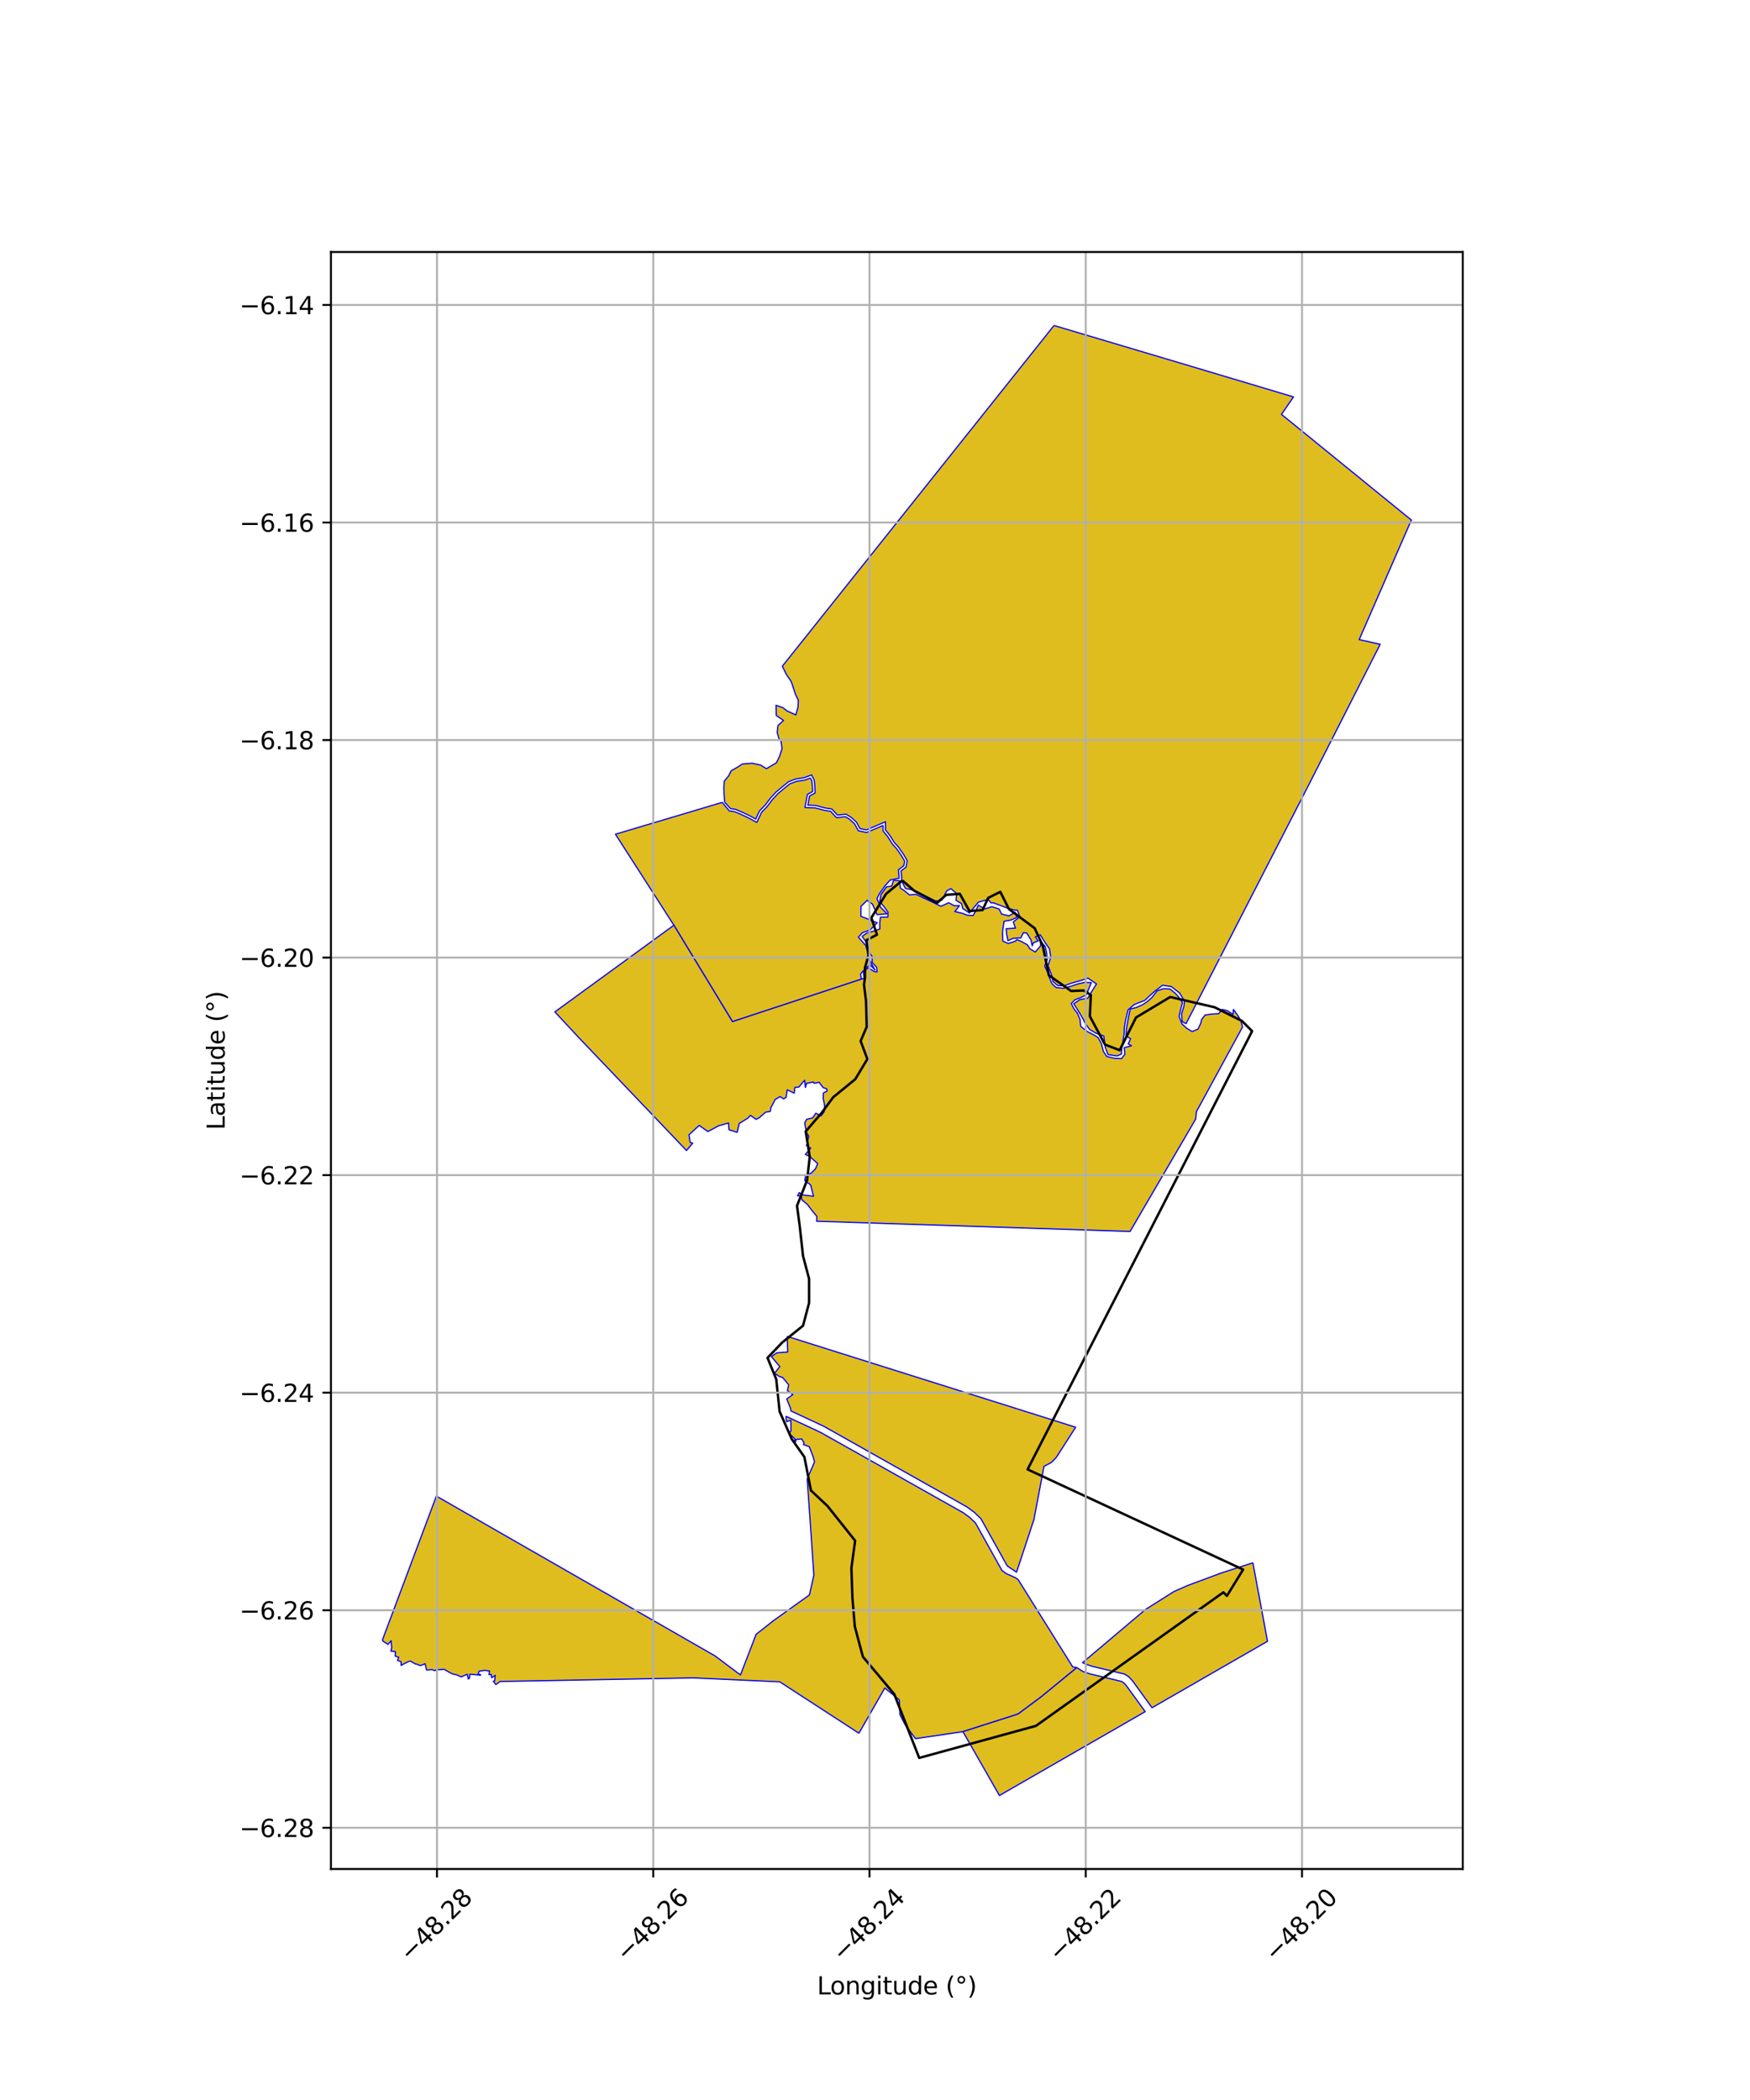 <?xml version="1.0" encoding="utf-8" standalone="no"?>
<!DOCTYPE svg PUBLIC "-//W3C//DTD SVG 1.1//EN"
  "http://www.w3.org/Graphics/SVG/1.1/DTD/svg11.dtd">
<svg xmlns:xlink="http://www.w3.org/1999/xlink" width="720pt" height="864pt" viewBox="0 0 720 864" xmlns="http://www.w3.org/2000/svg" version="1.1">
 <defs>
  <style type="text/css">*{stroke-linejoin: round; stroke-linecap: butt}</style>
 </defs>
 <g id="figure_1">
  <g id="patch_1">
   <path d="M 0 864 
L 720 864 
L 720 0 
L 0 0 
z
" style="fill: #ffffff"/>
  </g>
  <g id="axes_1">
   <g id="patch_2">
    <path d="M 136.164 768.96 
L 601.836 768.96 
L 601.836 103.68 
L 136.164 103.68 
z
" style="fill: #ffffff"/>
   </g>
   <g id="PatchCollection_1">
    <path d="M 323.357 582.671 
L 337.689 589.365 
L 396.338 622.396 
L 398.937 624.298 
L 401.34 626.595 
L 412.2 646.088 
L 413.945 647.395 
L 417.879 649.171 
L 418.912 649.941 
L 441.362 685.819 
L 443.031 686.104 
L 428.62 697.934 
L 418.849 705.208 
L 396.18 712.459 
L 376.66 715.323 
L 372.369 709.575 
L 370.267 705.475 
L 369.977 699.356 
L 364.042 694.506 
L 353.374 713.097 
L 320.822 691.955 
L 285.347 690.333 
L 205.796 691.811 
L 204.008 693.056 
L 202.947 691.716 
L 203.537 691.494 
L 203.75 689.269 
L 202.278 690.274 
L 202.082 688.916 
L 201.163 688.999 
L 201.407 687.513 
L 199.446 687.219 
L 197.098 687.605 
L 196.679 688.858 
L 197.566 688.946 
L 197.777 689.221 
L 193.367 688.798 
L 193.096 690.583 
L 192.663 690.803 
L 192.234 688.823 
L 189.751 689.92 
L 187.832 689.059 
L 186.295 688.748 
L 184.671 687.949 
L 182.728 686.792 
L 180.762 686.979 
L 179.585 686.948 
L 178.905 687.387 
L 177.717 686.943 
L 175.5 687.099 
L 174.892 684.525 
L 172.878 685.284 
L 171.714 684.758 
L 170.879 684.589 
L 168.838 683.409 
L 167.804 683.738 
L 165.848 684.722 
L 165.043 685.197 
L 164.998 683.69 
L 163.535 683.118 
L 164.072 681.874 
L 162.568 681.343 
L 162.684 679.529 
L 160.821 679.313 
L 161.153 677.861 
L 160.918 675.028 
L 159.657 676.537 
L 157.683 675.316 
L 157.331 674.74 
L 179.534 615.539 
L 294.236 681.312 
L 304.646 689.126 
L 311.088 672.396 
L 318.224 666.786 
L 333.018 656.195 
L 334.857 648.055 
L 332.109 608.461 
L 335.125 601.445 
L 334.533 599.314 
L 332.962 595.212 
L 330.554 594.33 
L 330.814 593.678 
L 329.858 592.018 
L 327.655 592.234 
L 327.101 593.571 
L 326.599 593.144 
L 327.134 592.128 
L 324.606 589.628 
L 325.408 588.831 
L 325.366 584.333 
L 323.609 584.898 
L 323.357 582.671 
" clip-path="url(#p970a97dfd9)" style="fill: #e0bd1f; stroke: #0000ff; stroke-width: 0.5"/>
    <path d="M 333.422 320.092 
L 334.003 321.268 
L 334.256 323.32 
L 334.323 325.67 
L 332.198 326.836 
L 331.172 332.224 
L 335.514 332.417 
L 339.161 333.396 
L 341.742 333.795 
L 344.166 336.417 
L 347.846 336.014 
L 349.56 337.078 
L 351.565 338.909 
L 353.146 341.801 
L 356.55 342.505 
L 363.307 339.626 
L 363.316 341.876 
L 365.187 344.158 
L 367.163 347.259 
L 368.992 349.305 
L 370.925 352.091 
L 372.188 354.306 
L 371.861 356.158 
L 369.635 357.892 
L 369.972 361.302 
L 366.268 362.058 
L 364.259 364.269 
L 361.832 367.664 
L 360.805 369.756 
L 362.409 373.419 
L 365 375.971 
L 360.856 376.316 
L 358.981 372.004 
L 356.786 370.417 
L 354.209 372.914 
L 354.184 377.006 
L 357.176 378.151 
L 360.9 379.67 
L 357.971 382.598 
L 354.778 383.766 
L 353.177 385.575 
L 356.186 389.011 
L 356.968 391.81 
L 358.251 395.996 
L 360.002 399.057 
L 357.969 397.01 
L 356.166 398.311 
L 354.06 400.71 
L 354.368 402.87 
L 301.358 420.329 
L 277.257 380.661 
L 253.219 343.225 
L 297.12 330.127 
L 300.055 333.618 
L 302.42 334.003 
L 305.441 335.306 
L 308.146 336.609 
L 311.365 338.37 
L 313.343 334.2 
L 315.596 331.866 
L 317.702 329.093 
L 319.976 326.603 
L 322.459 324.526 
L 324.962 322.498 
L 327.692 321.475 
L 331.154 320.931 
L 333.422 320.092 
" clip-path="url(#p970a97dfd9)" style="fill: #e0bd1f; stroke: #0000ff; stroke-width: 0.5"/>
    <path d="M 433.651 133.92 
L 488.963 150.386 
L 532.179 163.301 
L 527.235 170.487 
L 580.669 213.961 
L 559.204 263.156 
L 567.857 265.069 
L 537.992 323.814 
L 487.989 421.14 
L 486.352 420.315 
L 486.149 417.093 
L 487.061 414.138 
L 487.343 411.9 
L 485.292 408.529 
L 481.872 405.877 
L 478.311 405.372 
L 475.454 407.537 
L 473.132 409.55 
L 471 411.587 
L 466.697 413.278 
L 464.149 415.425 
L 463.608 417.643 
L 463.054 419.917 
L 462.566 422.911 
L 462.501 425.332 
L 461.554 431.121 
L 461.386 433.663 
L 459.6 434.452 
L 455.881 433.879 
L 454.712 430.789 
L 454.144 426.253 
L 450.983 425.1 
L 448.318 423.571 
L 446.509 421.092 
L 445.588 419.23 
L 444.083 416.618 
L 441.781 412.962 
L 444.363 411.244 
L 447.52 410.733 
L 448.402 409.197 
L 451.121 404.81 
L 447.618 402.418 
L 444.981 403.32 
L 441.044 404.44 
L 437.784 405.577 
L 435.126 405.46 
L 433.206 403.821 
L 432.892 401.781 
L 432.059 399.594 
L 431.183 397.326 
L 432.283 393.847 
L 431.785 390.398 
L 430.02 387.864 
L 427.992 384.619 
L 425.973 385.456 
L 427.117 387.141 
L 425.112 387.91 
L 424.689 389.137 
L 424.193 386.761 
L 422.432 383.866 
L 421.068 383.735 
L 419.984 385.873 
L 416.843 386.067 
L 414.697 387.013 
L 414.181 384.327 
L 413.953 382.112 
L 417.807 381.861 
L 416.894 379.285 
L 419.598 377.21 
L 418.605 374.482 
L 417.508 374.474 
L 414.063 373.465 
L 411.76 372.594 
L 408.696 371.453 
L 407.666 371.441 
L 406.589 370.049 
L 402.549 371.181 
L 398.838 375.619 
L 396.114 373.798 
L 395.605 371.783 
L 393.296 370.413 
L 393.681 367.704 
L 391.225 365.606 
L 389.545 366.486 
L 387.556 370.328 
L 385.006 370.715 
L 382.981 369.725 
L 380.281 368.363 
L 376.345 366.367 
L 372.536 365.527 
L 370.977 362.579 
L 371.03 361.065 
L 370.7 358.341 
L 372.783 356.719 
L 373.239 354.122 
L 371.774 351.549 
L 369.78 348.675 
L 367.964 346.643 
L 365.999 343.562 
L 364.32 341.512 
L 364.307 338.102 
L 356.447 341.452 
L 353.802 340.905 
L 352.365 338.273 
L 350.165 336.266 
L 348.079 334.972 
L 344.557 335.357 
L 342.239 332.849 
L 339.367 332.405 
L 335.667 331.411 
L 332.376 331.266 
L 333.096 327.494 
L 335.343 326.26 
L 335.259 323.244 
L 334.979 320.972 
L 333.921 318.83 
L 330.901 319.948 
L 327.436 320.493 
L 324.459 321.607 
L 321.823 323.744 
L 319.282 325.87 
L 316.932 328.442 
L 314.834 331.205 
L 312.509 333.614 
L 310.915 336.973 
L 308.603 335.708 
L 305.856 334.385 
L 302.702 333.025 
L 300.557 332.676 
L 298.176 330.074 
L 297.897 326.829 
L 297.832 323.729 
L 297.991 321.38 
L 299.847 319.127 
L 300.806 317.142 
L 303.368 315.676 
L 305.39 314.351 
L 309.411 314.032 
L 312.9 314.745 
L 315.346 316.269 
L 316.864 315.334 
L 319.4 313.865 
L 320.687 311.322 
L 321.755 308.026 
L 321.289 304.62 
L 320.606 304.296 
L 319.741 301.387 
L 320.079 298.488 
L 322.369 296.415 
L 319.377 294.366 
L 319.28 290.207 
L 322.061 291.132 
L 323.853 292.505 
L 327.43 294.131 
L 328.334 290.838 
L 328.447 288.043 
L 327.275 285.656 
L 326.373 282.918 
L 325.885 281.399 
L 325.349 280.086 
L 323.601 277.587 
L 321.876 274.099 
L 433.651 133.92 
" clip-path="url(#p970a97dfd9)" style="fill: #e0bd1f; stroke: #0000ff; stroke-width: 0.5"/>
    <path d="M 323.868 549.823 
L 442.548 587.209 
L 434.662 599.513 
L 432.647 601.647 
L 429.519 603.325 
L 425.371 625.243 
L 418.239 646.828 
L 415.376 644.939 
L 414.36 644.178 
L 403.586 624.836 
L 400.74 622.118 
L 397.857 620.008 
L 338.969 586.843 
L 325.38 580.478 
L 325.26 579.448 
L 323.694 575.571 
L 326.174 573.764 
L 323.976 572.111 
L 324.49 569.753 
L 321.929 566.665 
L 320.74 566.398 
L 318.655 564.997 
L 320.837 562.263 
L 317.369 558.146 
L 319.565 556.591 
L 324.098 556.253 
L 323.868 549.823 
" clip-path="url(#p970a97dfd9)" style="fill: #e0bd1f; stroke: #0000ff; stroke-width: 0.5"/>
    <path d="M 443.031 686.104 
L 445.523 687.692 
L 448.424 688.677 
L 461.433 691.799 
L 462.294 692.343 
L 463.45 693.573 
L 471.166 704.222 
L 411.194 738.72 
L 396.18 712.459 
L 418.849 705.208 
L 428.62 697.934 
L 443.031 686.104 
" clip-path="url(#p970a97dfd9)" style="fill: #e0bd1f; stroke: #0000ff; stroke-width: 0.5"/>
    <path d="M 515.475 642.978 
L 521.486 675.275 
L 473.973 702.608 
L 465.925 691.499 
L 464.349 689.822 
L 462.693 688.776 
L 449.313 685.565 
L 446.961 684.765 
L 445.392 684.069 
L 471.254 662.205 
L 482.982 654.816 
L 488.715 652.285 
L 502.58 647.135 
L 515.475 642.978 
" clip-path="url(#p970a97dfd9)" style="fill: #e0bd1f; stroke: #0000ff; stroke-width: 0.5"/>
    <path d="M 367.645 362.155 
L 370.113 362.362 
L 370.433 365.417 
L 372.122 366.466 
L 374.172 368.196 
L 376.876 367.944 
L 379.744 369.346 
L 382.232 370.491 
L 384.611 371.637 
L 387.122 372.884 
L 390.332 371.421 
L 392.705 372.68 
L 394.775 372.587 
L 392.845 375.04 
L 395.848 375.726 
L 397.884 376.529 
L 400.352 376.704 
L 401.551 374.607 
L 402.495 372.401 
L 405.181 373.964 
L 408.121 373.038 
L 411.051 373.995 
L 412.108 376.069 
L 415.087 376.83 
L 416.521 376.011 
L 417.675 375.338 
L 418.409 377.405 
L 415.943 378.533 
L 413.112 379.02 
L 412.637 382.012 
L 412.471 383.955 
L 412.598 387.184 
L 414.805 388.174 
L 417.723 387.246 
L 418.357 386.577 
L 420.257 387.366 
L 422.685 388.716 
L 423.715 390.346 
L 425.927 391.685 
L 428.118 389.164 
L 428.124 387.212 
L 430.021 389.427 
L 430.618 392.067 
L 430.866 394.809 
L 429.824 397.49 
L 430.947 399.907 
L 431.667 401.977 
L 432.774 404.682 
L 434.501 406.301 
L 437.556 406.6 
L 440.729 405.744 
L 443.397 404.832 
L 446.322 404.163 
L 449.005 404.302 
L 447.898 406.934 
L 447.009 409.286 
L 444.492 410.507 
L 442.223 411.377 
L 440.764 412.909 
L 441.945 415.193 
L 443.278 416.801 
L 444.338 419.436 
L 444.667 422.303 
L 447.349 424.413 
L 449.901 425.709 
L 451.767 426.85 
L 453.111 429.278 
L 453.978 432.592 
L 455.357 434.659 
L 458.528 435.435 
L 461.438 435.543 
L 462.796 433.742 
L 462.567 431.012 
L 465.527 430.26 
L 464.202 429.47 
L 465.161 427.394 
L 463.247 426.179 
L 463.415 423.393 
L 463.849 420.927 
L 464.414 417.883 
L 465.035 415.147 
L 467.481 414.526 
L 469.989 413.417 
L 471.813 412.27 
L 473.872 410.478 
L 476.093 407.649 
L 478.744 406.748 
L 481.347 406.891 
L 483.462 408.596 
L 484.873 410.126 
L 486.504 412.458 
L 485.78 415.231 
L 485.108 418.176 
L 486.288 421.246 
L 488.23 423.041 
L 490.468 424.409 
L 492.884 423.382 
L 494.003 421.055 
L 494.415 419.369 
L 495.834 417.615 
L 498.453 417.217 
L 501.347 417.06 
L 502.843 415.318 
L 504.844 415.781 
L 507.309 417.331 
L 507.48 415.329 
L 509.106 417.569 
L 510.533 419.903 
L 511.193 422.582 
L 492.237 457.377 
L 491.932 460.429 
L 464.95 506.653 
L 335.99 502.456 
L 336.048 500.42 
L 334.042 497.998 
L 332.238 495.599 
L 329.931 493.66 
L 329.685 491.985 
L 328.119 492.006 
L 328.845 490.662 
L 329.983 491.6 
L 334.695 492.173 
L 333.511 487.461 
L 331.147 485.773 
L 331.405 483.75 
L 333.857 482.567 
L 335.544 480.816 
L 336.419 478.717 
L 333.083 475.794 
L 331.359 474.951 
L 333.542 472.397 
L 331.808 471.331 
L 332.782 467.465 
L 331.822 466.017 
L 331.062 462.029 
L 331.88 460.51 
L 334.402 459.915 
L 335.64 458.018 
L 337.841 459.08 
L 339.135 457.302 
L 339.229 454.565 
L 338.664 451.829 
L 338.77 449.671 
L 340.306 448.888 
L 340.111 447.957 
L 338.655 447.473 
L 337.023 445.298 
L 334.965 445.704 
L 334.607 445.163 
L 331.876 445.722 
L 331.37 447.387 
L 331.059 444.424 
L 328.68 447.231 
L 327.031 447.422 
L 326.745 449.732 
L 323.876 448.376 
L 323.436 451.46 
L 322.415 452.119 
L 320.942 451.173 
L 318.933 452.362 
L 317.181 455.7 
L 316.913 457.276 
L 315 457.573 
L 312.441 459.828 
L 311.063 460.533 
L 308.775 458.904 
L 307.593 460.104 
L 304.145 462.225 
L 303.304 465.88 
L 299.919 464.785 
L 299.754 462.029 
L 295.606 463.208 
L 292.747 464.754 
L 291.217 465.548 
L 287.685 463.034 
L 283.471 466.878 
L 283.933 470.012 
L 284.997 470.339 
L 282.443 473.348 
L 237.909 426.672 
L 228.294 416.322 
L 277.257 380.661 
L 301.358 420.329 
L 354.368 402.87 
L 355.505 402.459 
L 355.243 399.893 
L 357.155 398.189 
L 359.771 399.735 
L 360.838 399.909 
L 360.695 397.984 
L 358.824 396.011 
L 358.783 393.48 
L 357.59 391.763 
L 356.915 389.865 
L 356.019 387.07 
L 354.676 385.259 
L 356.653 383.869 
L 359.656 383.044 
L 361.985 382.214 
L 361.958 379.705 
L 362.251 377.347 
L 365.317 377.317 
L 365.35 375.291 
L 363.4 372.633 
L 361.948 370.987 
L 362.466 367.997 
L 363.755 366.267 
L 364.698 364.892 
L 366.873 364.558 
L 367.645 362.155 
" clip-path="url(#p970a97dfd9)" style="fill: #e0bd1f; stroke: #0000ff; stroke-width: 0.5"/>
   </g>
   <g id="PatchCollection_2">
    <path d="M 371.229 362.248 
L 376.172 366.51 
L 385.538 371.506 
L 389.285 368.175 
L 394.904 367.759 
L 398.859 374.836 
L 404.271 374.42 
L 406.56 369.424 
L 411.556 366.926 
L 415.094 374.004 
L 425.709 381.914 
L 429.04 389.199 
L 431.537 401.272 
L 440.696 407.725 
L 445.899 407.517 
L 448.813 409.39 
L 448.397 418.133 
L 454.641 429.789 
L 460.677 432.079 
L 467.39 418.627 
L 481.44 410.197 
L 499.704 414.412 
L 510.944 420.032 
L 515.159 424.247 
L 422.782 604.552 
L 511.451 645.763 
L 504.79 656.586 
L 503.333 655.129 
L 426.199 710.075 
L 378.188 723.257 
L 367.92 697.033 
L 355.015 681.631 
L 351.685 669.143 
L 350.713 657.488 
L 350.297 645.139 
L 351.823 633.9 
L 340.445 619.608 
L 333.646 613.225 
L 330.946 599.437 
L 325.71 591.996 
L 320.749 580.697 
L 319.371 567.468 
L 315.788 558.649 
L 321.851 552.311 
L 330.395 545.421 
L 332.875 536.05 
L 332.875 526.129 
L 330.395 516.759 
L 329.017 504.357 
L 327.914 496.089 
L 332.048 485.616 
L 333.151 475.97 
L 331.497 465.497 
L 338.111 457.78 
L 342.797 451.441 
L 351.891 443.999 
L 356.852 435.731 
L 354.096 428.29 
L 356.576 422.502 
L 356.301 411.753 
L 355.474 405.138 
L 355.885 402.201 
L 355.885 398.148 
L 357.333 392.937 
L 356.464 386.857 
L 360.807 384.541 
L 358.491 377.592 
L 364.57 367.749 
L 371.229 362.248 
" clip-path="url(#p970a97dfd9)" style="fill: none; stroke: #000000"/>
   </g>
   <g id="matplotlib.axis_1">
    <g id="xtick_1">
     <g id="line2d_1">
      <path d="M 179.781 768.96 
L 179.781 103.68 
" clip-path="url(#p970a97dfd9)" style="fill: none; stroke: #b0b0b0; stroke-width: 0.8; stroke-linecap: square"/>
     </g>
     <g id="line2d_2">
      <defs>
       <path id="mcd209ee4bd" d="M 0 0 
L 0 3.5 
" style="stroke: #000000; stroke-width: 0.8"/>
      </defs>
      <g>
       <use xlink:href="#mcd209ee4bd" x="179.781" y="768.96" style="stroke: #000000; stroke-width: 0.8"/>
      </g>
     </g>
     <g id="text_1">
      <!-- −48.28 -->
      <g transform="translate(168.648 807.501) rotate(-45) scale(0.1 -0.1)">
       <defs>
        <path id="DejaVuSans-2212" d="M 678 2272 
L 4684 2272 
L 4684 1741 
L 678 1741 
L 678 2272 
z
" transform="scale(0.016)"/>
        <path id="DejaVuSans-34" d="M 2419 4116 
L 825 1625 
L 2419 1625 
L 2419 4116 
z
M 2253 4666 
L 3047 4666 
L 3047 1625 
L 3713 1625 
L 3713 1100 
L 3047 1100 
L 3047 0 
L 2419 0 
L 2419 1100 
L 313 1100 
L 313 1709 
L 2253 4666 
z
" transform="scale(0.016)"/>
        <path id="DejaVuSans-38" d="M 2034 2216 
Q 1584 2216 1326 1975 
Q 1069 1734 1069 1313 
Q 1069 891 1326 650 
Q 1584 409 2034 409 
Q 2484 409 2743 651 
Q 3003 894 3003 1313 
Q 3003 1734 2745 1975 
Q 2488 2216 2034 2216 
z
M 1403 2484 
Q 997 2584 770 2862 
Q 544 3141 544 3541 
Q 544 4100 942 4425 
Q 1341 4750 2034 4750 
Q 2731 4750 3128 4425 
Q 3525 4100 3525 3541 
Q 3525 3141 3298 2862 
Q 3072 2584 2669 2484 
Q 3125 2378 3379 2068 
Q 3634 1759 3634 1313 
Q 3634 634 3220 271 
Q 2806 -91 2034 -91 
Q 1263 -91 848 271 
Q 434 634 434 1313 
Q 434 1759 690 2068 
Q 947 2378 1403 2484 
z
M 1172 3481 
Q 1172 3119 1398 2916 
Q 1625 2713 2034 2713 
Q 2441 2713 2670 2916 
Q 2900 3119 2900 3481 
Q 2900 3844 2670 4047 
Q 2441 4250 2034 4250 
Q 1625 4250 1398 4047 
Q 1172 3844 1172 3481 
z
" transform="scale(0.016)"/>
        <path id="DejaVuSans-2e" d="M 684 794 
L 1344 794 
L 1344 0 
L 684 0 
L 684 794 
z
" transform="scale(0.016)"/>
        <path id="DejaVuSans-32" d="M 1228 531 
L 3431 531 
L 3431 0 
L 469 0 
L 469 531 
Q 828 903 1448 1529 
Q 2069 2156 2228 2338 
Q 2531 2678 2651 2914 
Q 2772 3150 2772 3378 
Q 2772 3750 2511 3984 
Q 2250 4219 1831 4219 
Q 1534 4219 1204 4116 
Q 875 4013 500 3803 
L 500 4441 
Q 881 4594 1212 4672 
Q 1544 4750 1819 4750 
Q 2544 4750 2975 4387 
Q 3406 4025 3406 3419 
Q 3406 3131 3298 2873 
Q 3191 2616 2906 2266 
Q 2828 2175 2409 1742 
Q 1991 1309 1228 531 
z
" transform="scale(0.016)"/>
       </defs>
       <use xlink:href="#DejaVuSans-2212"/>
       <use xlink:href="#DejaVuSans-34" transform="translate(83.789 0)"/>
       <use xlink:href="#DejaVuSans-38" transform="translate(147.412 0)"/>
       <use xlink:href="#DejaVuSans-2e" transform="translate(211.035 0)"/>
       <use xlink:href="#DejaVuSans-32" transform="translate(242.822 0)"/>
       <use xlink:href="#DejaVuSans-38" transform="translate(306.445 0)"/>
      </g>
     </g>
    </g>
    <g id="xtick_2">
     <g id="line2d_3">
      <path d="M 268.756 768.96 
L 268.756 103.68 
" clip-path="url(#p970a97dfd9)" style="fill: none; stroke: #b0b0b0; stroke-width: 0.8; stroke-linecap: square"/>
     </g>
     <g id="line2d_4">
      <g>
       <use xlink:href="#mcd209ee4bd" x="268.756" y="768.96" style="stroke: #000000; stroke-width: 0.8"/>
      </g>
     </g>
     <g id="text_2">
      <!-- −48.26 -->
      <g transform="translate(257.623 807.501) rotate(-45) scale(0.1 -0.1)">
       <defs>
        <path id="DejaVuSans-36" d="M 2113 2584 
Q 1688 2584 1439 2293 
Q 1191 2003 1191 1497 
Q 1191 994 1439 701 
Q 1688 409 2113 409 
Q 2538 409 2786 701 
Q 3034 994 3034 1497 
Q 3034 2003 2786 2293 
Q 2538 2584 2113 2584 
z
M 3366 4563 
L 3366 3988 
Q 3128 4100 2886 4159 
Q 2644 4219 2406 4219 
Q 1781 4219 1451 3797 
Q 1122 3375 1075 2522 
Q 1259 2794 1537 2939 
Q 1816 3084 2150 3084 
Q 2853 3084 3261 2657 
Q 3669 2231 3669 1497 
Q 3669 778 3244 343 
Q 2819 -91 2113 -91 
Q 1303 -91 875 529 
Q 447 1150 447 2328 
Q 447 3434 972 4092 
Q 1497 4750 2381 4750 
Q 2619 4750 2861 4703 
Q 3103 4656 3366 4563 
z
" transform="scale(0.016)"/>
       </defs>
       <use xlink:href="#DejaVuSans-2212"/>
       <use xlink:href="#DejaVuSans-34" transform="translate(83.789 0)"/>
       <use xlink:href="#DejaVuSans-38" transform="translate(147.412 0)"/>
       <use xlink:href="#DejaVuSans-2e" transform="translate(211.035 0)"/>
       <use xlink:href="#DejaVuSans-32" transform="translate(242.822 0)"/>
       <use xlink:href="#DejaVuSans-36" transform="translate(306.445 0)"/>
      </g>
     </g>
    </g>
    <g id="xtick_3">
     <g id="line2d_5">
      <path d="M 357.73 768.96 
L 357.73 103.68 
" clip-path="url(#p970a97dfd9)" style="fill: none; stroke: #b0b0b0; stroke-width: 0.8; stroke-linecap: square"/>
     </g>
     <g id="line2d_6">
      <g>
       <use xlink:href="#mcd209ee4bd" x="357.73" y="768.96" style="stroke: #000000; stroke-width: 0.8"/>
      </g>
     </g>
     <g id="text_3">
      <!-- −48.24 -->
      <g transform="translate(346.597 807.501) rotate(-45) scale(0.1 -0.1)">
       <use xlink:href="#DejaVuSans-2212"/>
       <use xlink:href="#DejaVuSans-34" transform="translate(83.789 0)"/>
       <use xlink:href="#DejaVuSans-38" transform="translate(147.412 0)"/>
       <use xlink:href="#DejaVuSans-2e" transform="translate(211.035 0)"/>
       <use xlink:href="#DejaVuSans-32" transform="translate(242.822 0)"/>
       <use xlink:href="#DejaVuSans-34" transform="translate(306.445 0)"/>
      </g>
     </g>
    </g>
    <g id="xtick_4">
     <g id="line2d_7">
      <path d="M 446.705 768.96 
L 446.705 103.68 
" clip-path="url(#p970a97dfd9)" style="fill: none; stroke: #b0b0b0; stroke-width: 0.8; stroke-linecap: square"/>
     </g>
     <g id="line2d_8">
      <g>
       <use xlink:href="#mcd209ee4bd" x="446.705" y="768.96" style="stroke: #000000; stroke-width: 0.8"/>
      </g>
     </g>
     <g id="text_4">
      <!-- −48.22 -->
      <g transform="translate(435.572 807.501) rotate(-45) scale(0.1 -0.1)">
       <use xlink:href="#DejaVuSans-2212"/>
       <use xlink:href="#DejaVuSans-34" transform="translate(83.789 0)"/>
       <use xlink:href="#DejaVuSans-38" transform="translate(147.412 0)"/>
       <use xlink:href="#DejaVuSans-2e" transform="translate(211.035 0)"/>
       <use xlink:href="#DejaVuSans-32" transform="translate(242.822 0)"/>
       <use xlink:href="#DejaVuSans-32" transform="translate(306.445 0)"/>
      </g>
     </g>
    </g>
    <g id="xtick_5">
     <g id="line2d_9">
      <path d="M 535.68 768.96 
L 535.68 103.68 
" clip-path="url(#p970a97dfd9)" style="fill: none; stroke: #b0b0b0; stroke-width: 0.8; stroke-linecap: square"/>
     </g>
     <g id="line2d_10">
      <g>
       <use xlink:href="#mcd209ee4bd" x="535.68" y="768.96" style="stroke: #000000; stroke-width: 0.8"/>
      </g>
     </g>
     <g id="text_5">
      <!-- −48.20 -->
      <g transform="translate(524.547 807.501) rotate(-45) scale(0.1 -0.1)">
       <defs>
        <path id="DejaVuSans-30" d="M 2034 4250 
Q 1547 4250 1301 3770 
Q 1056 3291 1056 2328 
Q 1056 1369 1301 889 
Q 1547 409 2034 409 
Q 2525 409 2770 889 
Q 3016 1369 3016 2328 
Q 3016 3291 2770 3770 
Q 2525 4250 2034 4250 
z
M 2034 4750 
Q 2819 4750 3233 4129 
Q 3647 3509 3647 2328 
Q 3647 1150 3233 529 
Q 2819 -91 2034 -91 
Q 1250 -91 836 529 
Q 422 1150 422 2328 
Q 422 3509 836 4129 
Q 1250 4750 2034 4750 
z
" transform="scale(0.016)"/>
       </defs>
       <use xlink:href="#DejaVuSans-2212"/>
       <use xlink:href="#DejaVuSans-34" transform="translate(83.789 0)"/>
       <use xlink:href="#DejaVuSans-38" transform="translate(147.412 0)"/>
       <use xlink:href="#DejaVuSans-2e" transform="translate(211.035 0)"/>
       <use xlink:href="#DejaVuSans-32" transform="translate(242.822 0)"/>
       <use xlink:href="#DejaVuSans-30" transform="translate(306.445 0)"/>
      </g>
     </g>
    </g>
    <g id="text_6">
     <!-- Longitude (°) -->
     <g transform="translate(336.14 820.57) scale(0.1 -0.1)">
      <defs>
       <path id="DejaVuSans-4c" d="M 628 4666 
L 1259 4666 
L 1259 531 
L 3531 531 
L 3531 0 
L 628 0 
L 628 4666 
z
" transform="scale(0.016)"/>
       <path id="DejaVuSans-6f" d="M 1959 3097 
Q 1497 3097 1228 2736 
Q 959 2375 959 1747 
Q 959 1119 1226 758 
Q 1494 397 1959 397 
Q 2419 397 2687 759 
Q 2956 1122 2956 1747 
Q 2956 2369 2687 2733 
Q 2419 3097 1959 3097 
z
M 1959 3584 
Q 2709 3584 3137 3096 
Q 3566 2609 3566 1747 
Q 3566 888 3137 398 
Q 2709 -91 1959 -91 
Q 1206 -91 779 398 
Q 353 888 353 1747 
Q 353 2609 779 3096 
Q 1206 3584 1959 3584 
z
" transform="scale(0.016)"/>
       <path id="DejaVuSans-6e" d="M 3513 2113 
L 3513 0 
L 2938 0 
L 2938 2094 
Q 2938 2591 2744 2837 
Q 2550 3084 2163 3084 
Q 1697 3084 1428 2787 
Q 1159 2491 1159 1978 
L 1159 0 
L 581 0 
L 581 3500 
L 1159 3500 
L 1159 2956 
Q 1366 3272 1645 3428 
Q 1925 3584 2291 3584 
Q 2894 3584 3203 3211 
Q 3513 2838 3513 2113 
z
" transform="scale(0.016)"/>
       <path id="DejaVuSans-67" d="M 2906 1791 
Q 2906 2416 2648 2759 
Q 2391 3103 1925 3103 
Q 1463 3103 1205 2759 
Q 947 2416 947 1791 
Q 947 1169 1205 825 
Q 1463 481 1925 481 
Q 2391 481 2648 825 
Q 2906 1169 2906 1791 
z
M 3481 434 
Q 3481 -459 3084 -895 
Q 2688 -1331 1869 -1331 
Q 1566 -1331 1297 -1286 
Q 1028 -1241 775 -1147 
L 775 -588 
Q 1028 -725 1275 -790 
Q 1522 -856 1778 -856 
Q 2344 -856 2625 -561 
Q 2906 -266 2906 331 
L 2906 616 
Q 2728 306 2450 153 
Q 2172 0 1784 0 
Q 1141 0 747 490 
Q 353 981 353 1791 
Q 353 2603 747 3093 
Q 1141 3584 1784 3584 
Q 2172 3584 2450 3431 
Q 2728 3278 2906 2969 
L 2906 3500 
L 3481 3500 
L 3481 434 
z
" transform="scale(0.016)"/>
       <path id="DejaVuSans-69" d="M 603 3500 
L 1178 3500 
L 1178 0 
L 603 0 
L 603 3500 
z
M 603 4863 
L 1178 4863 
L 1178 4134 
L 603 4134 
L 603 4863 
z
" transform="scale(0.016)"/>
       <path id="DejaVuSans-74" d="M 1172 4494 
L 1172 3500 
L 2356 3500 
L 2356 3053 
L 1172 3053 
L 1172 1153 
Q 1172 725 1289 603 
Q 1406 481 1766 481 
L 2356 481 
L 2356 0 
L 1766 0 
Q 1100 0 847 248 
Q 594 497 594 1153 
L 594 3053 
L 172 3053 
L 172 3500 
L 594 3500 
L 594 4494 
L 1172 4494 
z
" transform="scale(0.016)"/>
       <path id="DejaVuSans-75" d="M 544 1381 
L 544 3500 
L 1119 3500 
L 1119 1403 
Q 1119 906 1312 657 
Q 1506 409 1894 409 
Q 2359 409 2629 706 
Q 2900 1003 2900 1516 
L 2900 3500 
L 3475 3500 
L 3475 0 
L 2900 0 
L 2900 538 
Q 2691 219 2414 64 
Q 2138 -91 1772 -91 
Q 1169 -91 856 284 
Q 544 659 544 1381 
z
M 1991 3584 
L 1991 3584 
z
" transform="scale(0.016)"/>
       <path id="DejaVuSans-64" d="M 2906 2969 
L 2906 4863 
L 3481 4863 
L 3481 0 
L 2906 0 
L 2906 525 
Q 2725 213 2448 61 
Q 2172 -91 1784 -91 
Q 1150 -91 751 415 
Q 353 922 353 1747 
Q 353 2572 751 3078 
Q 1150 3584 1784 3584 
Q 2172 3584 2448 3432 
Q 2725 3281 2906 2969 
z
M 947 1747 
Q 947 1113 1208 752 
Q 1469 391 1925 391 
Q 2381 391 2643 752 
Q 2906 1113 2906 1747 
Q 2906 2381 2643 2742 
Q 2381 3103 1925 3103 
Q 1469 3103 1208 2742 
Q 947 2381 947 1747 
z
" transform="scale(0.016)"/>
       <path id="DejaVuSans-65" d="M 3597 1894 
L 3597 1613 
L 953 1613 
Q 991 1019 1311 708 
Q 1631 397 2203 397 
Q 2534 397 2845 478 
Q 3156 559 3463 722 
L 3463 178 
Q 3153 47 2828 -22 
Q 2503 -91 2169 -91 
Q 1331 -91 842 396 
Q 353 884 353 1716 
Q 353 2575 817 3079 
Q 1281 3584 2069 3584 
Q 2775 3584 3186 3129 
Q 3597 2675 3597 1894 
z
M 3022 2063 
Q 3016 2534 2758 2815 
Q 2500 3097 2075 3097 
Q 1594 3097 1305 2825 
Q 1016 2553 972 2059 
L 3022 2063 
z
" transform="scale(0.016)"/>
       <path id="DejaVuSans-20" transform="scale(0.016)"/>
       <path id="DejaVuSans-28" d="M 1984 4856 
Q 1566 4138 1362 3434 
Q 1159 2731 1159 2009 
Q 1159 1288 1364 580 
Q 1569 -128 1984 -844 
L 1484 -844 
Q 1016 -109 783 600 
Q 550 1309 550 2009 
Q 550 2706 781 3412 
Q 1013 4119 1484 4856 
L 1984 4856 
z
" transform="scale(0.016)"/>
       <path id="DejaVuSans-b0" d="M 1600 4347 
Q 1350 4347 1178 4173 
Q 1006 4000 1006 3750 
Q 1006 3503 1178 3333 
Q 1350 3163 1600 3163 
Q 1850 3163 2022 3333 
Q 2194 3503 2194 3750 
Q 2194 3997 2020 4172 
Q 1847 4347 1600 4347 
z
M 1600 4750 
Q 1800 4750 1984 4673 
Q 2169 4597 2303 4453 
Q 2447 4313 2519 4134 
Q 2591 3956 2591 3750 
Q 2591 3338 2302 3052 
Q 2013 2766 1594 2766 
Q 1172 2766 890 3047 
Q 609 3328 609 3750 
Q 609 4169 896 4459 
Q 1184 4750 1600 4750 
z
" transform="scale(0.016)"/>
       <path id="DejaVuSans-29" d="M 513 4856 
L 1013 4856 
Q 1481 4119 1714 3412 
Q 1947 2706 1947 2009 
Q 1947 1309 1714 600 
Q 1481 -109 1013 -844 
L 513 -844 
Q 928 -128 1133 580 
Q 1338 1288 1338 2009 
Q 1338 2731 1133 3434 
Q 928 4138 513 4856 
z
" transform="scale(0.016)"/>
      </defs>
      <use xlink:href="#DejaVuSans-4c"/>
      <use xlink:href="#DejaVuSans-6f" transform="translate(53.963 0)"/>
      <use xlink:href="#DejaVuSans-6e" transform="translate(115.145 0)"/>
      <use xlink:href="#DejaVuSans-67" transform="translate(178.523 0)"/>
      <use xlink:href="#DejaVuSans-69" transform="translate(242 0)"/>
      <use xlink:href="#DejaVuSans-74" transform="translate(269.783 0)"/>
      <use xlink:href="#DejaVuSans-75" transform="translate(308.992 0)"/>
      <use xlink:href="#DejaVuSans-64" transform="translate(372.371 0)"/>
      <use xlink:href="#DejaVuSans-65" transform="translate(435.848 0)"/>
      <use xlink:href="#DejaVuSans-20" transform="translate(497.371 0)"/>
      <use xlink:href="#DejaVuSans-28" transform="translate(529.158 0)"/>
      <use xlink:href="#DejaVuSans-b0" transform="translate(568.172 0)"/>
      <use xlink:href="#DejaVuSans-29" transform="translate(618.172 0)"/>
     </g>
    </g>
   </g>
   <g id="matplotlib.axis_2">
    <g id="ytick_1">
     <g id="line2d_11">
      <path d="M 136.164 751.998 
L 601.836 751.998 
" clip-path="url(#p970a97dfd9)" style="fill: none; stroke: #b0b0b0; stroke-width: 0.8; stroke-linecap: square"/>
     </g>
     <g id="line2d_12">
      <defs>
       <path id="m35bf829586" d="M 0 0 
L -3.5 0 
" style="stroke: #000000; stroke-width: 0.8"/>
      </defs>
      <g>
       <use xlink:href="#m35bf829586" x="136.164" y="751.998" style="stroke: #000000; stroke-width: 0.8"/>
      </g>
     </g>
     <g id="text_7">
      <!-- −6.28 -->
      <g transform="translate(98.519 755.797) scale(0.1 -0.1)">
       <use xlink:href="#DejaVuSans-2212"/>
       <use xlink:href="#DejaVuSans-36" transform="translate(83.789 0)"/>
       <use xlink:href="#DejaVuSans-2e" transform="translate(147.412 0)"/>
       <use xlink:href="#DejaVuSans-32" transform="translate(179.199 0)"/>
       <use xlink:href="#DejaVuSans-38" transform="translate(242.822 0)"/>
      </g>
     </g>
    </g>
    <g id="ytick_2">
     <g id="line2d_13">
      <path d="M 136.164 662.494 
L 601.836 662.494 
" clip-path="url(#p970a97dfd9)" style="fill: none; stroke: #b0b0b0; stroke-width: 0.8; stroke-linecap: square"/>
     </g>
     <g id="line2d_14">
      <g>
       <use xlink:href="#m35bf829586" x="136.164" y="662.494" style="stroke: #000000; stroke-width: 0.8"/>
      </g>
     </g>
     <g id="text_8">
      <!-- −6.26 -->
      <g transform="translate(98.519 666.293) scale(0.1 -0.1)">
       <use xlink:href="#DejaVuSans-2212"/>
       <use xlink:href="#DejaVuSans-36" transform="translate(83.789 0)"/>
       <use xlink:href="#DejaVuSans-2e" transform="translate(147.412 0)"/>
       <use xlink:href="#DejaVuSans-32" transform="translate(179.199 0)"/>
       <use xlink:href="#DejaVuSans-36" transform="translate(242.822 0)"/>
      </g>
     </g>
    </g>
    <g id="ytick_3">
     <g id="line2d_15">
      <path d="M 136.164 572.99 
L 601.836 572.99 
" clip-path="url(#p970a97dfd9)" style="fill: none; stroke: #b0b0b0; stroke-width: 0.8; stroke-linecap: square"/>
     </g>
     <g id="line2d_16">
      <g>
       <use xlink:href="#m35bf829586" x="136.164" y="572.99" style="stroke: #000000; stroke-width: 0.8"/>
      </g>
     </g>
     <g id="text_9">
      <!-- −6.24 -->
      <g transform="translate(98.519 576.789) scale(0.1 -0.1)">
       <use xlink:href="#DejaVuSans-2212"/>
       <use xlink:href="#DejaVuSans-36" transform="translate(83.789 0)"/>
       <use xlink:href="#DejaVuSans-2e" transform="translate(147.412 0)"/>
       <use xlink:href="#DejaVuSans-32" transform="translate(179.199 0)"/>
       <use xlink:href="#DejaVuSans-34" transform="translate(242.822 0)"/>
      </g>
     </g>
    </g>
    <g id="ytick_4">
     <g id="line2d_17">
      <path d="M 136.164 483.486 
L 601.836 483.486 
" clip-path="url(#p970a97dfd9)" style="fill: none; stroke: #b0b0b0; stroke-width: 0.8; stroke-linecap: square"/>
     </g>
     <g id="line2d_18">
      <g>
       <use xlink:href="#m35bf829586" x="136.164" y="483.486" style="stroke: #000000; stroke-width: 0.8"/>
      </g>
     </g>
     <g id="text_10">
      <!-- −6.22 -->
      <g transform="translate(98.519 487.285) scale(0.1 -0.1)">
       <use xlink:href="#DejaVuSans-2212"/>
       <use xlink:href="#DejaVuSans-36" transform="translate(83.789 0)"/>
       <use xlink:href="#DejaVuSans-2e" transform="translate(147.412 0)"/>
       <use xlink:href="#DejaVuSans-32" transform="translate(179.199 0)"/>
       <use xlink:href="#DejaVuSans-32" transform="translate(242.822 0)"/>
      </g>
     </g>
    </g>
    <g id="ytick_5">
     <g id="line2d_19">
      <path d="M 136.164 393.982 
L 601.836 393.982 
" clip-path="url(#p970a97dfd9)" style="fill: none; stroke: #b0b0b0; stroke-width: 0.8; stroke-linecap: square"/>
     </g>
     <g id="line2d_20">
      <g>
       <use xlink:href="#m35bf829586" x="136.164" y="393.982" style="stroke: #000000; stroke-width: 0.8"/>
      </g>
     </g>
     <g id="text_11">
      <!-- −6.20 -->
      <g transform="translate(98.519 397.781) scale(0.1 -0.1)">
       <use xlink:href="#DejaVuSans-2212"/>
       <use xlink:href="#DejaVuSans-36" transform="translate(83.789 0)"/>
       <use xlink:href="#DejaVuSans-2e" transform="translate(147.412 0)"/>
       <use xlink:href="#DejaVuSans-32" transform="translate(179.199 0)"/>
       <use xlink:href="#DejaVuSans-30" transform="translate(242.822 0)"/>
      </g>
     </g>
    </g>
    <g id="ytick_6">
     <g id="line2d_21">
      <path d="M 136.164 304.478 
L 601.836 304.478 
" clip-path="url(#p970a97dfd9)" style="fill: none; stroke: #b0b0b0; stroke-width: 0.8; stroke-linecap: square"/>
     </g>
     <g id="line2d_22">
      <g>
       <use xlink:href="#m35bf829586" x="136.164" y="304.478" style="stroke: #000000; stroke-width: 0.8"/>
      </g>
     </g>
     <g id="text_12">
      <!-- −6.18 -->
      <g transform="translate(98.519 308.278) scale(0.1 -0.1)">
       <defs>
        <path id="DejaVuSans-31" d="M 794 531 
L 1825 531 
L 1825 4091 
L 703 3866 
L 703 4441 
L 1819 4666 
L 2450 4666 
L 2450 531 
L 3481 531 
L 3481 0 
L 794 0 
L 794 531 
z
" transform="scale(0.016)"/>
       </defs>
       <use xlink:href="#DejaVuSans-2212"/>
       <use xlink:href="#DejaVuSans-36" transform="translate(83.789 0)"/>
       <use xlink:href="#DejaVuSans-2e" transform="translate(147.412 0)"/>
       <use xlink:href="#DejaVuSans-31" transform="translate(179.199 0)"/>
       <use xlink:href="#DejaVuSans-38" transform="translate(242.822 0)"/>
      </g>
     </g>
    </g>
    <g id="ytick_7">
     <g id="line2d_23">
      <path d="M 136.164 214.974 
L 601.836 214.974 
" clip-path="url(#p970a97dfd9)" style="fill: none; stroke: #b0b0b0; stroke-width: 0.8; stroke-linecap: square"/>
     </g>
     <g id="line2d_24">
      <g>
       <use xlink:href="#m35bf829586" x="136.164" y="214.974" style="stroke: #000000; stroke-width: 0.8"/>
      </g>
     </g>
     <g id="text_13">
      <!-- −6.16 -->
      <g transform="translate(98.519 218.774) scale(0.1 -0.1)">
       <use xlink:href="#DejaVuSans-2212"/>
       <use xlink:href="#DejaVuSans-36" transform="translate(83.789 0)"/>
       <use xlink:href="#DejaVuSans-2e" transform="translate(147.412 0)"/>
       <use xlink:href="#DejaVuSans-31" transform="translate(179.199 0)"/>
       <use xlink:href="#DejaVuSans-36" transform="translate(242.822 0)"/>
      </g>
     </g>
    </g>
    <g id="ytick_8">
     <g id="line2d_25">
      <path d="M 136.164 125.471 
L 601.836 125.471 
" clip-path="url(#p970a97dfd9)" style="fill: none; stroke: #b0b0b0; stroke-width: 0.8; stroke-linecap: square"/>
     </g>
     <g id="line2d_26">
      <g>
       <use xlink:href="#m35bf829586" x="136.164" y="125.471" style="stroke: #000000; stroke-width: 0.8"/>
      </g>
     </g>
     <g id="text_14">
      <!-- −6.14 -->
      <g transform="translate(98.519 129.27) scale(0.1 -0.1)">
       <use xlink:href="#DejaVuSans-2212"/>
       <use xlink:href="#DejaVuSans-36" transform="translate(83.789 0)"/>
       <use xlink:href="#DejaVuSans-2e" transform="translate(147.412 0)"/>
       <use xlink:href="#DejaVuSans-31" transform="translate(179.199 0)"/>
       <use xlink:href="#DejaVuSans-34" transform="translate(242.822 0)"/>
      </g>
     </g>
    </g>
    <g id="text_15">
     <!-- Latitude (°) -->
     <g transform="translate(92.439 464.89) rotate(-90) scale(0.1 -0.1)">
      <defs>
       <path id="DejaVuSans-61" d="M 2194 1759 
Q 1497 1759 1228 1600 
Q 959 1441 959 1056 
Q 959 750 1161 570 
Q 1363 391 1709 391 
Q 2188 391 2477 730 
Q 2766 1069 2766 1631 
L 2766 1759 
L 2194 1759 
z
M 3341 1997 
L 3341 0 
L 2766 0 
L 2766 531 
Q 2569 213 2275 61 
Q 1981 -91 1556 -91 
Q 1019 -91 701 211 
Q 384 513 384 1019 
Q 384 1609 779 1909 
Q 1175 2209 1959 2209 
L 2766 2209 
L 2766 2266 
Q 2766 2663 2505 2880 
Q 2244 3097 1772 3097 
Q 1472 3097 1187 3025 
Q 903 2953 641 2809 
L 641 3341 
Q 956 3463 1253 3523 
Q 1550 3584 1831 3584 
Q 2591 3584 2966 3190 
Q 3341 2797 3341 1997 
z
" transform="scale(0.016)"/>
      </defs>
      <use xlink:href="#DejaVuSans-4c"/>
      <use xlink:href="#DejaVuSans-61" transform="translate(55.713 0)"/>
      <use xlink:href="#DejaVuSans-74" transform="translate(116.992 0)"/>
      <use xlink:href="#DejaVuSans-69" transform="translate(156.201 0)"/>
      <use xlink:href="#DejaVuSans-74" transform="translate(183.984 0)"/>
      <use xlink:href="#DejaVuSans-75" transform="translate(223.193 0)"/>
      <use xlink:href="#DejaVuSans-64" transform="translate(286.572 0)"/>
      <use xlink:href="#DejaVuSans-65" transform="translate(350.049 0)"/>
      <use xlink:href="#DejaVuSans-20" transform="translate(411.572 0)"/>
      <use xlink:href="#DejaVuSans-28" transform="translate(443.359 0)"/>
      <use xlink:href="#DejaVuSans-b0" transform="translate(482.373 0)"/>
      <use xlink:href="#DejaVuSans-29" transform="translate(532.373 0)"/>
     </g>
    </g>
   </g>
   <g id="patch_3">
    <path d="M 136.164 768.96 
L 136.164 103.68 
" style="fill: none; stroke: #000000; stroke-width: 0.8; stroke-linejoin: miter; stroke-linecap: square"/>
   </g>
   <g id="patch_4">
    <path d="M 601.836 768.96 
L 601.836 103.68 
" style="fill: none; stroke: #000000; stroke-width: 0.8; stroke-linejoin: miter; stroke-linecap: square"/>
   </g>
   <g id="patch_5">
    <path d="M 136.164 768.96 
L 601.836 768.96 
" style="fill: none; stroke: #000000; stroke-width: 0.8; stroke-linejoin: miter; stroke-linecap: square"/>
   </g>
   <g id="patch_6">
    <path d="M 136.164 103.68 
L 601.836 103.68 
" style="fill: none; stroke: #000000; stroke-width: 0.8; stroke-linejoin: miter; stroke-linecap: square"/>
   </g>
   <g id="legend_1">
    <g id="patch_7">
     <path d="M 279.837 941.308 
L 458.163 941.308 
Q 460.163 941.308 460.163 939.308 
L 460.163 909.016 
Q 460.163 907.016 458.163 907.016 
L 279.837 907.016 
Q 277.837 907.016 277.837 909.016 
L 277.837 939.308 
Q 277.837 941.308 279.837 941.308 
z
" style="fill: #ffffff; opacity: 0.8; stroke: #cccccc; stroke-linejoin: miter"/>
    </g>
    <g id="text_16">
     <!-- Legenda -->
     <g transform="translate(343.281 920.134) scale(0.12 -0.12)">
      <use xlink:href="#DejaVuSans-4c"/>
      <use xlink:href="#DejaVuSans-65" transform="translate(53.963 0)"/>
      <use xlink:href="#DejaVuSans-67" transform="translate(115.486 0)"/>
      <use xlink:href="#DejaVuSans-65" transform="translate(178.963 0)"/>
      <use xlink:href="#DejaVuSans-6e" transform="translate(240.486 0)"/>
      <use xlink:href="#DejaVuSans-64" transform="translate(303.865 0)"/>
      <use xlink:href="#DejaVuSans-61" transform="translate(367.342 0)"/>
     </g>
    </g>
    <g id="patch_8">
     <path style="fill: none; stroke: #000000; stroke-linejoin: miter"/>
    </g>
    <g id="text_17">
     <!-- Gleba Federal -->
     <g transform="translate(309.837 935.228) scale(0.1 -0.1)">
      <defs>
       <path id="DejaVuSans-47" d="M 3809 666 
L 3809 1919 
L 2778 1919 
L 2778 2438 
L 4434 2438 
L 4434 434 
Q 4069 175 3628 42 
Q 3188 -91 2688 -91 
Q 1594 -91 976 548 
Q 359 1188 359 2328 
Q 359 3472 976 4111 
Q 1594 4750 2688 4750 
Q 3144 4750 3555 4637 
Q 3966 4525 4313 4306 
L 4313 3634 
Q 3963 3931 3569 4081 
Q 3175 4231 2741 4231 
Q 1884 4231 1454 3753 
Q 1025 3275 1025 2328 
Q 1025 1384 1454 906 
Q 1884 428 2741 428 
Q 3075 428 3337 486 
Q 3600 544 3809 666 
z
" transform="scale(0.016)"/>
       <path id="DejaVuSans-6c" d="M 603 4863 
L 1178 4863 
L 1178 0 
L 603 0 
L 603 4863 
z
" transform="scale(0.016)"/>
       <path id="DejaVuSans-62" d="M 3116 1747 
Q 3116 2381 2855 2742 
Q 2594 3103 2138 3103 
Q 1681 3103 1420 2742 
Q 1159 2381 1159 1747 
Q 1159 1113 1420 752 
Q 1681 391 2138 391 
Q 2594 391 2855 752 
Q 3116 1113 3116 1747 
z
M 1159 2969 
Q 1341 3281 1617 3432 
Q 1894 3584 2278 3584 
Q 2916 3584 3314 3078 
Q 3713 2572 3713 1747 
Q 3713 922 3314 415 
Q 2916 -91 2278 -91 
Q 1894 -91 1617 61 
Q 1341 213 1159 525 
L 1159 0 
L 581 0 
L 581 4863 
L 1159 4863 
L 1159 2969 
z
" transform="scale(0.016)"/>
       <path id="DejaVuSans-46" d="M 628 4666 
L 3309 4666 
L 3309 4134 
L 1259 4134 
L 1259 2759 
L 3109 2759 
L 3109 2228 
L 1259 2228 
L 1259 0 
L 628 0 
L 628 4666 
z
" transform="scale(0.016)"/>
       <path id="DejaVuSans-72" d="M 2631 2963 
Q 2534 3019 2420 3045 
Q 2306 3072 2169 3072 
Q 1681 3072 1420 2755 
Q 1159 2438 1159 1844 
L 1159 0 
L 581 0 
L 581 3500 
L 1159 3500 
L 1159 2956 
Q 1341 3275 1631 3429 
Q 1922 3584 2338 3584 
Q 2397 3584 2469 3576 
Q 2541 3569 2628 3553 
L 2631 2963 
z
" transform="scale(0.016)"/>
      </defs>
      <use xlink:href="#DejaVuSans-47"/>
      <use xlink:href="#DejaVuSans-6c" transform="translate(77.49 0)"/>
      <use xlink:href="#DejaVuSans-65" transform="translate(105.273 0)"/>
      <use xlink:href="#DejaVuSans-62" transform="translate(166.797 0)"/>
      <use xlink:href="#DejaVuSans-61" transform="translate(230.273 0)"/>
      <use xlink:href="#DejaVuSans-20" transform="translate(291.553 0)"/>
      <use xlink:href="#DejaVuSans-46" transform="translate(323.34 0)"/>
      <use xlink:href="#DejaVuSans-65" transform="translate(375.359 0)"/>
      <use xlink:href="#DejaVuSans-64" transform="translate(436.883 0)"/>
      <use xlink:href="#DejaVuSans-65" transform="translate(500.359 0)"/>
      <use xlink:href="#DejaVuSans-72" transform="translate(561.883 0)"/>
      <use xlink:href="#DejaVuSans-61" transform="translate(602.996 0)"/>
      <use xlink:href="#DejaVuSans-6c" transform="translate(664.275 0)"/>
     </g>
    </g>
    <g id="patch_9">
     <path d="M 399.045 935.228 
L 419.045 935.228 
L 419.045 928.228 
L 399.045 928.228 
z
" style="fill: #e0bd1f; opacity: 0.6"/>
    </g>
    <g id="text_18">
     <!-- SIGEF -->
     <g transform="translate(427.045 935.228) scale(0.1 -0.1)">
      <defs>
       <path id="DejaVuSans-53" d="M 3425 4513 
L 3425 3897 
Q 3066 4069 2747 4153 
Q 2428 4238 2131 4238 
Q 1616 4238 1336 4038 
Q 1056 3838 1056 3469 
Q 1056 3159 1242 3001 
Q 1428 2844 1947 2747 
L 2328 2669 
Q 3034 2534 3370 2195 
Q 3706 1856 3706 1288 
Q 3706 609 3251 259 
Q 2797 -91 1919 -91 
Q 1588 -91 1214 -16 
Q 841 59 441 206 
L 441 856 
Q 825 641 1194 531 
Q 1563 422 1919 422 
Q 2459 422 2753 634 
Q 3047 847 3047 1241 
Q 3047 1584 2836 1778 
Q 2625 1972 2144 2069 
L 1759 2144 
Q 1053 2284 737 2584 
Q 422 2884 422 3419 
Q 422 4038 858 4394 
Q 1294 4750 2059 4750 
Q 2388 4750 2728 4690 
Q 3069 4631 3425 4513 
z
" transform="scale(0.016)"/>
       <path id="DejaVuSans-49" d="M 628 4666 
L 1259 4666 
L 1259 0 
L 628 0 
L 628 4666 
z
" transform="scale(0.016)"/>
       <path id="DejaVuSans-45" d="M 628 4666 
L 3578 4666 
L 3578 4134 
L 1259 4134 
L 1259 2753 
L 3481 2753 
L 3481 2222 
L 1259 2222 
L 1259 531 
L 3634 531 
L 3634 0 
L 628 0 
L 628 4666 
z
" transform="scale(0.016)"/>
      </defs>
      <use xlink:href="#DejaVuSans-53"/>
      <use xlink:href="#DejaVuSans-49" transform="translate(63.477 0)"/>
      <use xlink:href="#DejaVuSans-47" transform="translate(92.969 0)"/>
      <use xlink:href="#DejaVuSans-45" transform="translate(170.459 0)"/>
      <use xlink:href="#DejaVuSans-46" transform="translate(233.643 0)"/>
     </g>
    </g>
   </g>
  </g>
 </g>
 <defs>
  <clipPath id="p970a97dfd9">
   <rect x="136.164" y="103.68" width="465.672" height="665.28"/>
  </clipPath>
 </defs>
</svg>
